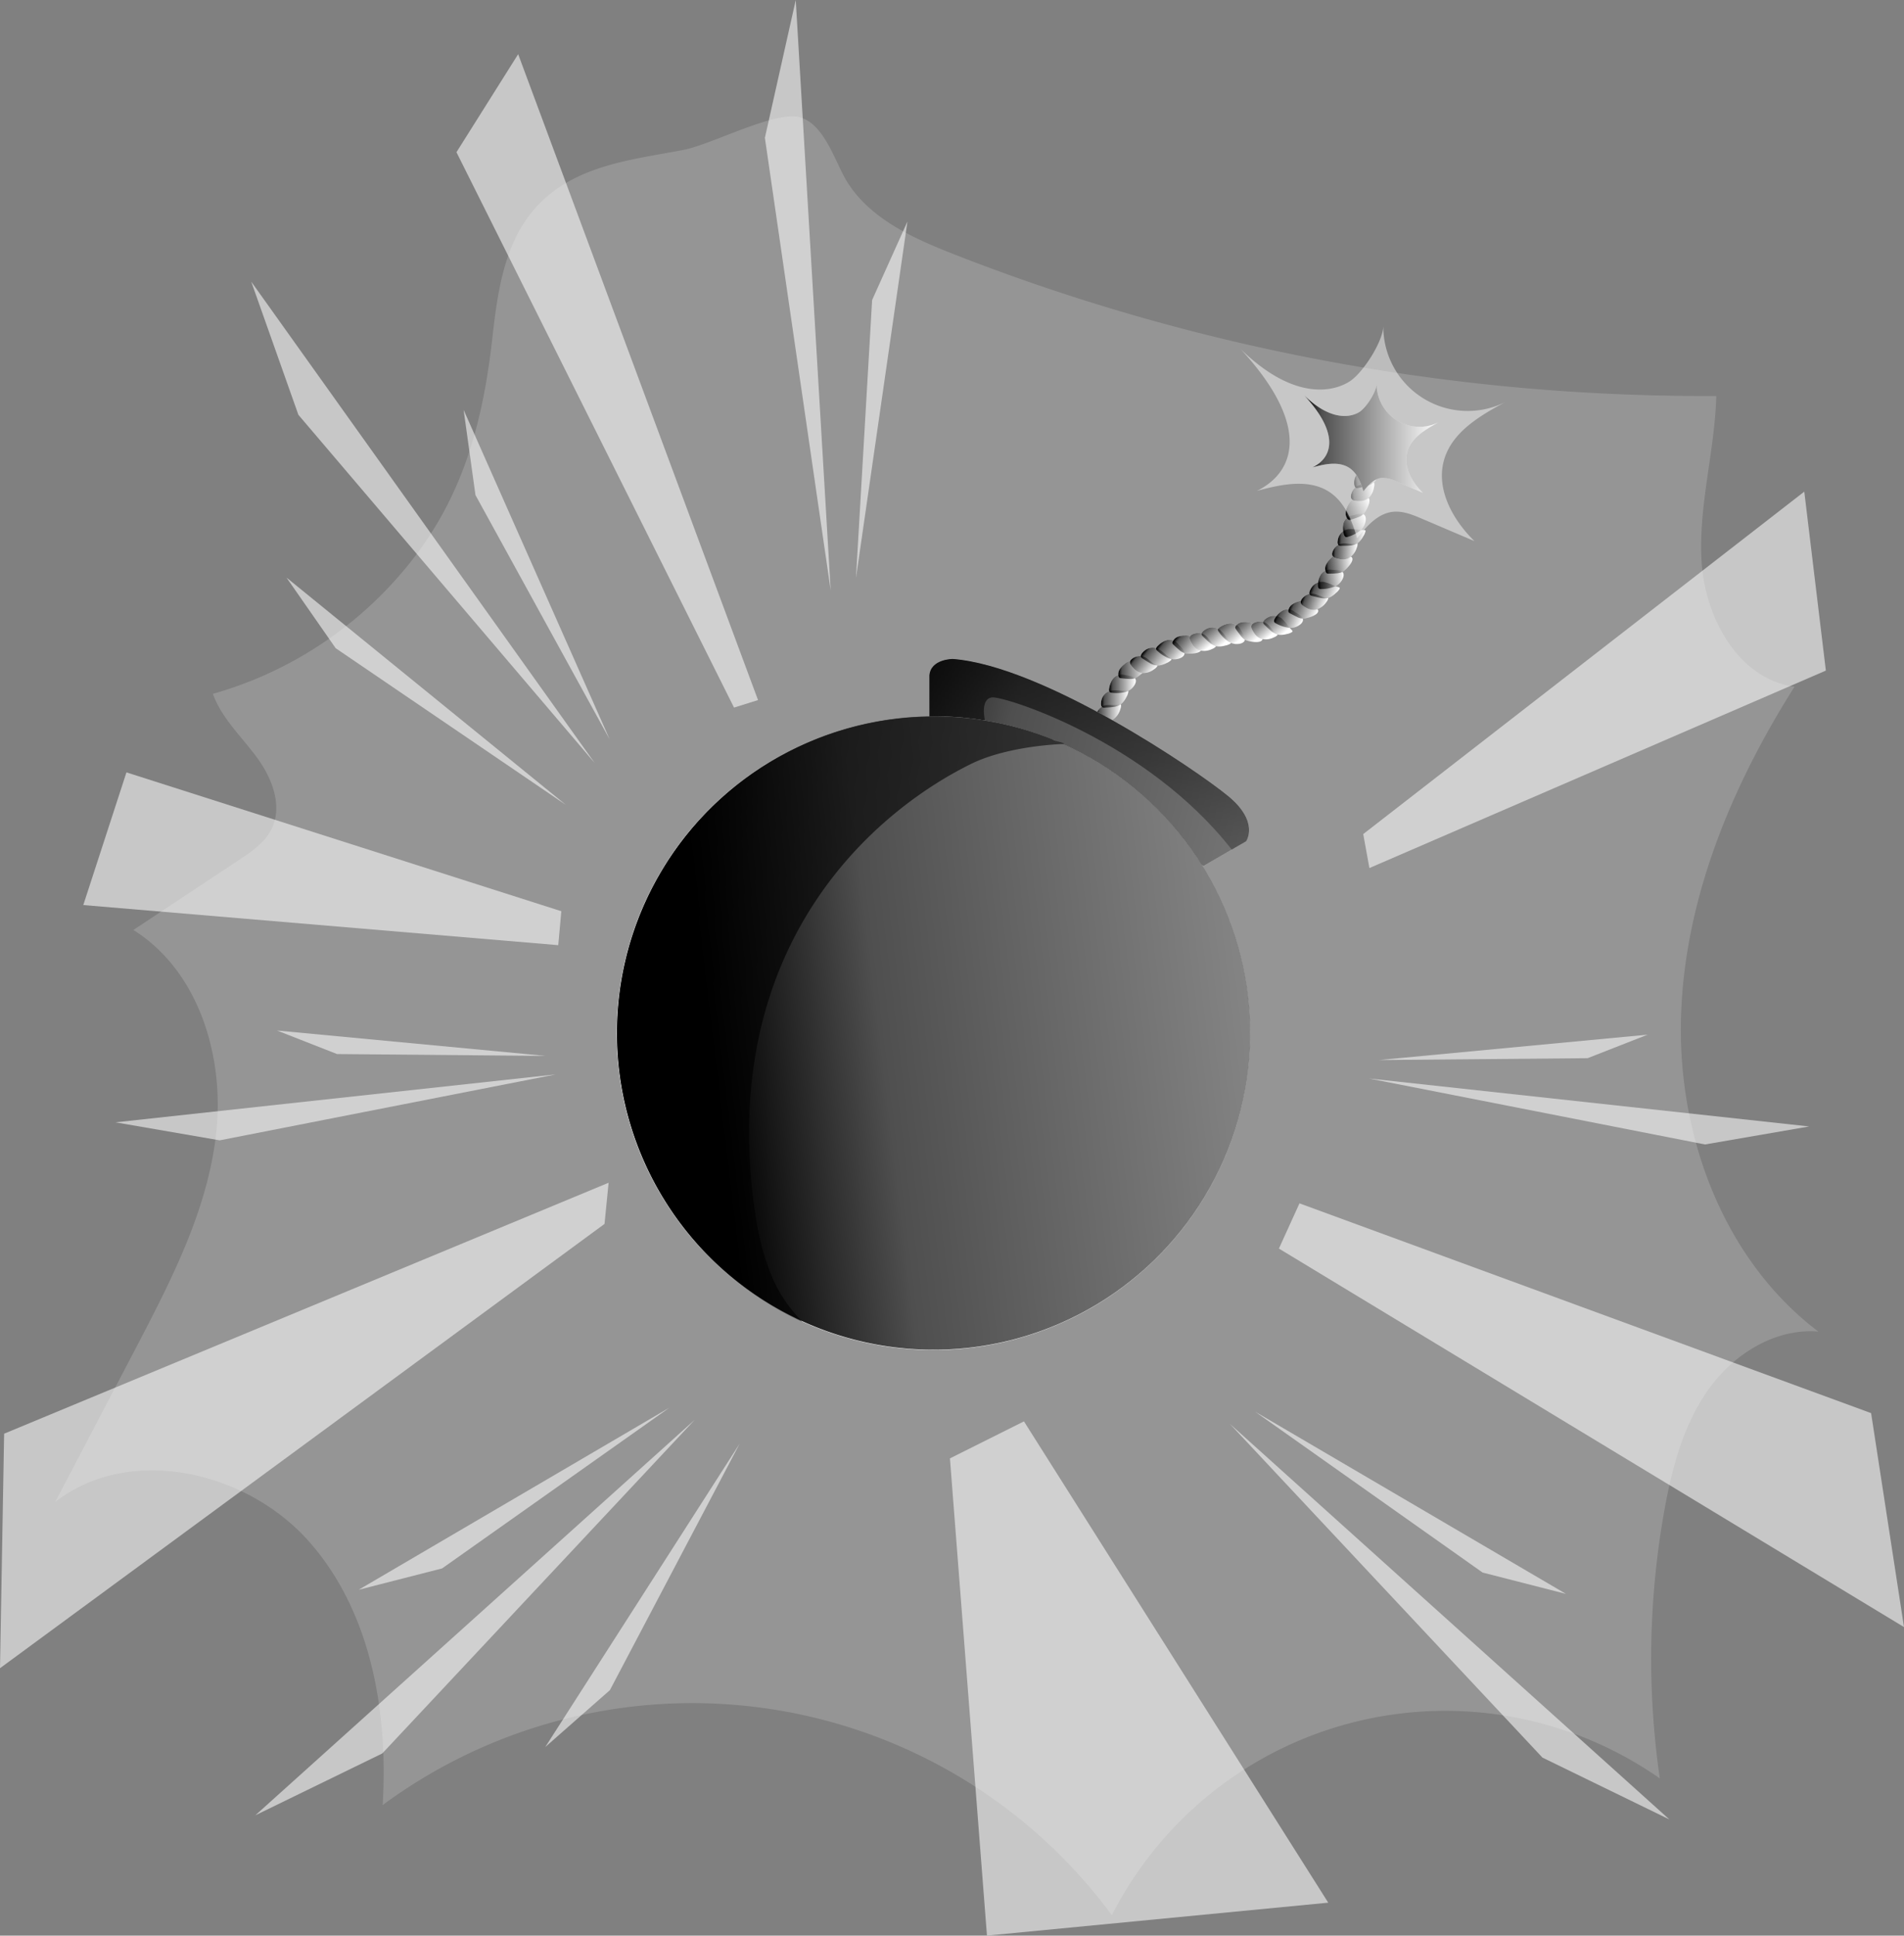 <svg id="Layer_1" data-name="Layer 1" xmlns="http://www.w3.org/2000/svg" xmlns:xlink="http://www.w3.org/1999/xlink" viewBox="0 0 521.45 529.9"><rect x="0" y="0" width="521.45" height="529.9" fill="#808080" stroke="none"/><defs><linearGradient id="linear-gradient" x1="331.05" y1="198.27" x2="337.88" y2="198.27" gradientUnits="userSpaceOnUse"><stop offset="0.01"/><stop offset="0.13" stop-opacity="0.69"/><stop offset="1" stop-opacity="0"/></linearGradient><linearGradient id="linear-gradient-2" x1="332.39" y1="194.55" x2="339.87" y2="194.55" xlink:href="#linear-gradient"/><linearGradient id="linear-gradient-3" x1="334.58" y1="190.38" x2="341.94" y2="190.38" xlink:href="#linear-gradient"/><linearGradient id="linear-gradient-4" x1="337.13" y1="186.49" x2="344.85" y2="186.49" xlink:href="#linear-gradient"/><linearGradient id="linear-gradient-5" x1="1027.85" y1="1150.24" x2="1034.68" y2="1150.24" gradientTransform="translate(211.71 -1354.01) rotate(36.97)" xlink:href="#linear-gradient"/><linearGradient id="linear-gradient-6" x1="1029.19" y1="1146.52" x2="1036.67" y2="1146.52" gradientTransform="translate(211.71 -1354.01) rotate(36.97)" xlink:href="#linear-gradient"/><linearGradient id="linear-gradient-7" x1="1031.38" y1="1142.35" x2="1038.74" y2="1142.35" gradientTransform="translate(211.71 -1354.01) rotate(36.97)" xlink:href="#linear-gradient"/><linearGradient id="linear-gradient-8" x1="1033.93" y1="1138.46" x2="1041.66" y2="1138.46" gradientTransform="translate(211.71 -1354.01) rotate(36.97)" xlink:href="#linear-gradient"/><linearGradient id="linear-gradient-9" x1="1365.58" y1="1328.43" x2="1372.41" y2="1328.43" gradientTransform="matrix(0.66, 0.75, -0.75, 0.66, 453.09, -1726.25)" xlink:href="#linear-gradient"/><linearGradient id="linear-gradient-10" x1="1366.92" y1="1324.71" x2="1374.4" y2="1324.71" gradientTransform="matrix(0.66, 0.75, -0.75, 0.66, 453.09, -1726.25)" xlink:href="#linear-gradient"/><linearGradient id="linear-gradient-11" x1="1369.11" y1="1320.55" x2="1376.47" y2="1320.55" gradientTransform="matrix(0.66, 0.75, -0.75, 0.66, 453.09, -1726.25)" xlink:href="#linear-gradient"/><linearGradient id="linear-gradient-12" x1="1371.66" y1="1316.66" x2="1379.39" y2="1316.66" gradientTransform="matrix(0.66, 0.75, -0.75, 0.66, 453.09, -1726.25)" xlink:href="#linear-gradient"/><linearGradient id="linear-gradient-13" x1="1374.36" y1="1313.66" x2="1381.19" y2="1313.66" gradientTransform="matrix(0.66, 0.75, -0.75, 0.66, 453.09, -1726.25)" xlink:href="#linear-gradient"/><linearGradient id="linear-gradient-14" x1="1375.7" y1="1309.94" x2="1383.18" y2="1309.94" gradientTransform="matrix(0.66, 0.75, -0.75, 0.66, 453.09, -1726.25)" xlink:href="#linear-gradient"/><linearGradient id="linear-gradient-15" x1="701.25" y1="781.63" x2="708.62" y2="781.63" gradientTransform="translate(26.29 -817.29) rotate(22.19)" xlink:href="#linear-gradient"/><linearGradient id="linear-gradient-16" x1="703.81" y1="777.74" x2="711.53" y2="777.74" gradientTransform="translate(26.29 -817.29) rotate(22.19)" xlink:href="#linear-gradient"/><linearGradient id="linear-gradient-17" x1="645.08" y1="701.6" x2="651.91" y2="701.6" gradientTransform="translate(12.58 -709.48) rotate(19.43)" xlink:href="#linear-gradient"/><linearGradient id="linear-gradient-18" x1="646.42" y1="697.88" x2="653.9" y2="697.88" gradientTransform="translate(12.58 -709.48) rotate(19.43)" xlink:href="#linear-gradient"/><linearGradient id="linear-gradient-19" x1="321.3" y1="-91.35" x2="328.67" y2="-91.35" gradientTransform="translate(83.93 292.15) rotate(-7.04)" xlink:href="#linear-gradient"/><linearGradient id="linear-gradient-20" x1="323.86" y1="-95.25" x2="331.58" y2="-95.25" gradientTransform="translate(83.93 292.15) rotate(-7.04)" xlink:href="#linear-gradient"/><linearGradient id="linear-gradient-21" x1="393.32" y1="205.98" x2="400.15" y2="205.98" gradientTransform="translate(12.64 -70.56) rotate(2.72)" xlink:href="#linear-gradient"/><linearGradient id="linear-gradient-22" x1="394.66" y1="202.26" x2="402.14" y2="202.26" gradientTransform="translate(12.64 -70.56) rotate(2.72)" xlink:href="#linear-gradient"/><linearGradient id="linear-gradient-23" x1="316.89" y1="-647.23" x2="324.25" y2="-647.23" gradientTransform="translate(368.99 868.25) rotate(-23.75)" xlink:href="#linear-gradient"/><linearGradient id="linear-gradient-24" x1="319.45" y1="-651.13" x2="327.17" y2="-651.13" gradientTransform="translate(368.99 868.25) rotate(-23.75)" xlink:href="#linear-gradient"/><linearGradient id="linear-gradient-25" x1="313.11" y1="-139.26" x2="319.94" y2="-139.26" gradientTransform="translate(109.16 318.42) rotate(-7.72)" xlink:href="#linear-gradient"/><linearGradient id="linear-gradient-26" x1="314.45" y1="-142.98" x2="321.93" y2="-142.98" gradientTransform="translate(109.16 318.42) rotate(-7.72)" xlink:href="#linear-gradient"/><linearGradient id="linear-gradient-27" x1="399" y1="-992.03" x2="406.37" y2="-992.03" gradientTransform="translate(629.69 1177.14) rotate(-34.19)" xlink:href="#linear-gradient"/><linearGradient id="linear-gradient-28" x1="401.56" y1="-995.92" x2="409.28" y2="-995.92" gradientTransform="translate(629.69 1177.14) rotate(-34.19)" xlink:href="#linear-gradient"/><linearGradient id="linear-gradient-29" x1="258.42" y1="194.72" x2="625.01" y2="285.95" xlink:href="#linear-gradient"/><linearGradient id="linear-gradient-30" x1="320.87" y1="156.84" x2="338.61" y2="281.85" xlink:href="#linear-gradient"/><linearGradient id="linear-gradient-31" x1="222.15" y1="293.75" x2="606.2" y2="247.57" xlink:href="#linear-gradient"/><linearGradient id="linear-gradient-32" x1="176.92" y1="258" x2="570.58" y2="355.97" xlink:href="#linear-gradient"/><linearGradient id="linear-gradient-33" x1="388.06" y1="123.14" x2="424.8" y2="123.14" xlink:href="#linear-gradient"/></defs><title>Bomb</title><path d="M89.15,193.12c2.39,6.63,7.79,11.64,12,17.33s7.19,13.35,4.07,19.67c-1.85,3.75-5.49,6.23-9,8.54l-28.84,19.1c17.9,11.21,25,34.63,22.68,55.62S77.76,353.63,68,372.33l-22,42c20.32-15.78,52.15-8.55,69.29,10.64s21.92,46.68,20.36,72.36a142.76,142.76,0,0,1,199.7,30.14,102.52,102.52,0,0,1,150.07-37.44,229.43,229.43,0,0,1,1.35-73.91c2.11-11.58,5.26-23.28,12.15-32.82s18.2-16.57,29.93-15.59c-25.85-19.55-38.48-53.3-37.63-85.7s13.76-63.48,31.1-90.85c-15.19-2-24.41-18.6-25.43-33.88s3.59-30.4,4-45.71A563.91,563.91,0,0,1,291.86,72.68C280.74,68.32,269.07,63,262.8,52.86c-3.2-5.18-6.15-15.86-13-17.6s-24.14,7.48-31.73,8.94c-14,2.68-29.29,4.11-39.74,15C168.9,69,167.12,83.1,165.65,96.06c-2.52,22.23-7.77,42.27-21.78,60.24A105.93,105.93,0,0,1,89.15,193.12Z" transform="translate(-30.85 -3.17)" fill="#ffffff" opacity="0.17"/><path d="M332.93,196.47c1.5-.69,3.37.12,4.9-.52a2.35,2.35,0,0,1-.15,1.33,4.88,4.88,0,0,1-2.11,2.92,4,4,0,0,1-2.54.31c-1.07-.18-2.12-.34-2-1.56A3.53,3.53,0,0,1,332.93,196.47Z" transform="translate(-30.85 -3.17)" fill="#ffffff"/><path d="M335.75,196.71a4.49,4.49,0,0,0,2.39-1,6.43,6.43,0,0,0,1.2-1.71,3.91,3.91,0,0,0,.52-1.39.34.34,0,0,0-.06-.28.39.39,0,0,0-.26-.06c-.49,0-1,0-1.46,0a11.9,11.9,0,0,0-2.92-.06,3.5,3.5,0,0,0-2.5,2.15,4.48,4.48,0,0,0-.26,1.31,1.6,1.6,0,0,0,.1.81c.26.56.83.42,1.32.38C334.47,196.84,335.11,196.81,335.75,196.71Z" transform="translate(-30.85 -3.17)" fill="#ffffff"/><path d="M334.63,191.56c-.08.4-.11.89.22,1.12a1,1,0,0,0,.52.14,9.79,9.79,0,0,0,3.66-.2,4.16,4.16,0,0,0,2.74-2.29c.81-2.05-1.51-2.08-2.84-2.36a3,3,0,0,0-3.32,1.08A6,6,0,0,0,334.63,191.56Z" transform="translate(-30.85 -3.17)" fill="#ffffff"/><path d="M340.83,184a3.6,3.6,0,0,0-2,.95,5.4,5.4,0,0,0-1.35,1.47,2.5,2.5,0,0,0-.28,1.94.8.8,0,0,0,.22.35.89.89,0,0,0,.4.12c.72.09,1.44.16,2.17.2a4.56,4.56,0,0,0,1.33-.07,4.62,4.62,0,0,0,1.2-.59c.67-.45,2.85-2.15,2.19-3.19-.24-.38-1.05-.33-1.43-.44A7,7,0,0,0,340.83,184Z" transform="translate(-30.85 -3.17)" fill="#ffffff"/><path d="M332.93,196.47c1.5-.69,3.37.12,4.9-.52a2.35,2.35,0,0,1-.15,1.33,4.88,4.88,0,0,1-2.11,2.92,4,4,0,0,1-2.54.31c-1.07-.18-2.12-.34-2-1.56A3.53,3.53,0,0,1,332.93,196.47Z" transform="translate(-30.85 -3.17)" fill="url(#linear-gradient)"/><path d="M335.75,196.71a4.49,4.49,0,0,0,2.39-1,6.43,6.43,0,0,0,1.2-1.71,3.91,3.91,0,0,0,.52-1.39.34.34,0,0,0-.06-.28.39.39,0,0,0-.26-.06c-.49,0-1,0-1.46,0a11.9,11.9,0,0,0-2.92-.06,3.5,3.5,0,0,0-2.5,2.15,4.48,4.48,0,0,0-.26,1.31,1.6,1.6,0,0,0,.1.81c.26.56.83.42,1.32.38C334.47,196.84,335.11,196.81,335.75,196.71Z" transform="translate(-30.85 -3.17)" fill="url(#linear-gradient-2)"/><path d="M334.63,191.56c-.08.4-.11.89.22,1.12a1,1,0,0,0,.52.14,9.79,9.79,0,0,0,3.66-.2,4.16,4.16,0,0,0,2.74-2.29c.81-2.05-1.51-2.08-2.84-2.36a3,3,0,0,0-3.32,1.08A6,6,0,0,0,334.63,191.56Z" transform="translate(-30.85 -3.17)" fill="url(#linear-gradient-3)"/><path d="M340.83,184a3.6,3.6,0,0,0-2,.95,5.4,5.4,0,0,0-1.35,1.47,2.5,2.5,0,0,0-.28,1.94.8.8,0,0,0,.22.35.89.89,0,0,0,.4.12c.72.09,1.44.16,2.17.2a4.56,4.56,0,0,0,1.33-.07,4.62,4.62,0,0,0,1.2-.59c.67-.45,2.85-2.15,2.19-3.19-.24-.38-1.05-.33-1.43-.44A7,7,0,0,0,340.83,184Z" transform="translate(-30.85 -3.17)" fill="url(#linear-gradient-4)"/><path d="M343.66,182.82c1.62.35,2.63,2.13,4.24,2.53a2.43,2.43,0,0,1-.93,1,4.86,4.86,0,0,1-3.44,1.06,4,4,0,0,1-2.21-1.28c-.75-.79-1.5-1.55-.63-2.43A3.51,3.51,0,0,1,343.66,182.82Z" transform="translate(-30.85 -3.17)" fill="#ffffff"/><path d="M345.77,184.71a4.54,4.54,0,0,0,2.52.64,6.23,6.23,0,0,0,2-.65,3.84,3.84,0,0,0,1.26-.79.35.35,0,0,0,.11-.27.37.37,0,0,0-.17-.2c-.4-.28-.8-.55-1.18-.85a11.63,11.63,0,0,0-2.3-1.8,3.46,3.46,0,0,0-3.29.21,4.63,4.63,0,0,0-1,.88,1.63,1.63,0,0,0-.41.72c-.13.6.41.83.83,1.09S345.21,184.4,345.77,184.71Z" transform="translate(-30.85 -3.17)" fill="#ffffff"/><path d="M348,179.93c-.3.26-.63.64-.5,1a1,1,0,0,0,.33.42,9.72,9.72,0,0,0,3.05,2,4.15,4.15,0,0,0,3.56-.18c1.88-1.15.05-2.56-.85-3.59a3,3,0,0,0-3.3-1.13A5.82,5.82,0,0,0,348,179.93Z" transform="translate(-30.85 -3.17)" fill="#ffffff"/><path d="M357.5,177.59a3.7,3.7,0,0,0-2.16-.44,5.25,5.25,0,0,0-2,.37A2.49,2.49,0,0,0,352,178.9a.7.7,0,0,0-.05.4.87.87,0,0,0,.25.35c.52.5,1.06,1,1.61,1.46a4.48,4.48,0,0,0,1.11.74,3.9,3.9,0,0,0,1.31.25c.81.05,3.58,0,3.67-1.23,0-.44-.64-.89-.87-1.21C358.52,179,358.25,178.09,357.5,177.59Z" transform="translate(-30.85 -3.17)" fill="#ffffff"/><path d="M343.66,182.82c1.62.35,2.63,2.13,4.24,2.53a2.43,2.43,0,0,1-.93,1,4.86,4.86,0,0,1-3.44,1.06,4,4,0,0,1-2.21-1.28c-.75-.79-1.5-1.55-.63-2.43A3.51,3.51,0,0,1,343.66,182.82Z" transform="translate(-30.85 -3.17)" fill="url(#linear-gradient-5)"/><path d="M345.77,184.71a4.54,4.54,0,0,0,2.52.64,6.23,6.23,0,0,0,2-.65,3.84,3.84,0,0,0,1.26-.79.35.35,0,0,0,.11-.27.37.37,0,0,0-.17-.2c-.4-.28-.8-.55-1.18-.85a11.63,11.63,0,0,0-2.3-1.8,3.46,3.46,0,0,0-3.29.21,4.63,4.63,0,0,0-1,.88,1.63,1.63,0,0,0-.41.72c-.13.6.41.83.83,1.09S345.21,184.4,345.77,184.71Z" transform="translate(-30.85 -3.17)" fill="url(#linear-gradient-6)"/><path d="M348,179.93c-.3.26-.63.64-.5,1a1,1,0,0,0,.33.42,9.72,9.72,0,0,0,3.05,2,4.15,4.15,0,0,0,3.56-.18c1.88-1.15.05-2.56-.85-3.59a3,3,0,0,0-3.3-1.13A5.82,5.82,0,0,0,348,179.93Z" transform="translate(-30.85 -3.17)" fill="url(#linear-gradient-7)"/><path d="M357.5,177.59a3.7,3.7,0,0,0-2.16-.44,5.25,5.25,0,0,0-2,.37A2.49,2.49,0,0,0,352,178.9a.7.7,0,0,0-.05.4.87.87,0,0,0,.25.35c.52.5,1.06,1,1.61,1.46a4.48,4.48,0,0,0,1.11.74,3.9,3.9,0,0,0,1.31.25c.81.05,3.58,0,3.67-1.23,0-.44-.64-.89-.87-1.21C358.52,179,358.25,178.09,357.5,177.59Z" transform="translate(-30.85 -3.17)" fill="url(#linear-gradient-8)"/><path d="M360.3,176.72c1.51.68,2.13,2.62,3.63,3.34a2.4,2.4,0,0,1-1.1.77,4.9,4.9,0,0,1-3.59.34,4,4,0,0,1-1.91-1.7c-.57-.92-1.14-1.82-.12-2.51A3.58,3.58,0,0,1,360.3,176.72Z" transform="translate(-30.85 -3.17)" fill="#ffffff"/><path d="M362,179a4.49,4.49,0,0,0,2.34,1.14,6.09,6.09,0,0,0,2.07-.24,3.84,3.84,0,0,0,1.39-.52.3.3,0,0,0,.16-.23.39.39,0,0,0-.12-.24c-.34-.35-.68-.7-1-1.07a12.32,12.32,0,0,0-1.89-2.23,3.48,3.48,0,0,0-3.27-.46,4.56,4.56,0,0,0-1.15.67,1.69,1.69,0,0,0-.55.61c-.24.56.24.9.6,1.24S361.49,178.59,362,179Z" transform="translate(-30.85 -3.17)" fill="#ffffff"/><path d="M365.11,174.76c-.35.2-.75.51-.7.91a1,1,0,0,0,.24.48,9.82,9.82,0,0,0,2.57,2.61,4.16,4.16,0,0,0,3.53.55c2.08-.74.56-2.51-.11-3.69a3,3,0,0,0-3-1.78A5.91,5.91,0,0,0,365.11,174.76Z" transform="translate(-30.85 -3.17)" fill="#ffffff"/><path d="M374.9,174.41a3.63,3.63,0,0,0-2-.87,5.39,5.39,0,0,0-2,0,2.51,2.51,0,0,0-1.64,1.07.69.69,0,0,0-.12.39.85.85,0,0,0,.17.39c.41.6.84,1.18,1.29,1.75a4.45,4.45,0,0,0,.93,1,4.16,4.16,0,0,0,1.23.51c.78.21,3.5.72,3.85-.46.12-.43-.45-1-.61-1.36A7.06,7.06,0,0,0,374.9,174.41Z" transform="translate(-30.85 -3.17)" fill="#ffffff"/><path d="M360.3,176.72c1.51.68,2.13,2.62,3.63,3.34a2.4,2.4,0,0,1-1.1.77,4.9,4.9,0,0,1-3.59.34,4,4,0,0,1-1.91-1.7c-.57-.92-1.14-1.82-.12-2.51A3.58,3.58,0,0,1,360.3,176.72Z" transform="translate(-30.85 -3.17)" fill="url(#linear-gradient-9)"/><path d="M362,179a4.49,4.49,0,0,0,2.34,1.14,6.09,6.09,0,0,0,2.07-.24,3.84,3.84,0,0,0,1.39-.52.3.3,0,0,0,.16-.23.39.39,0,0,0-.12-.24c-.34-.35-.68-.7-1-1.07a12.32,12.32,0,0,0-1.89-2.23,3.48,3.48,0,0,0-3.27-.46,4.56,4.56,0,0,0-1.15.67,1.69,1.69,0,0,0-.55.61c-.24.56.24.9.6,1.24S361.49,178.59,362,179Z" transform="translate(-30.85 -3.17)" fill="url(#linear-gradient-10)"/><path d="M365.11,174.76c-.35.2-.75.51-.7.91a1,1,0,0,0,.24.48,9.82,9.82,0,0,0,2.57,2.61,4.16,4.16,0,0,0,3.53.55c2.08-.74.56-2.51-.11-3.69a3,3,0,0,0-3-1.78A5.91,5.91,0,0,0,365.11,174.76Z" transform="translate(-30.85 -3.17)" fill="url(#linear-gradient-11)"/><path d="M374.9,174.41a3.63,3.63,0,0,0-2-.87,5.39,5.39,0,0,0-2,0,2.51,2.51,0,0,0-1.64,1.07.69.69,0,0,0-.12.39.85.85,0,0,0,.17.39c.41.6.84,1.18,1.29,1.75a4.45,4.45,0,0,0,.93,1,4.16,4.16,0,0,0,1.23.51c.78.21,3.5.72,3.85-.46.12-.43-.45-1-.61-1.36A7.06,7.06,0,0,0,374.9,174.41Z" transform="translate(-30.85 -3.17)" fill="url(#linear-gradient-12)"/><path d="M377.19,173.56c1.52.67,2.14,2.61,3.63,3.34a2.33,2.33,0,0,1-1.1.76,4.89,4.89,0,0,1-3.59.35,4.07,4.07,0,0,1-1.9-1.7c-.58-.93-1.15-1.83-.12-2.51A3.49,3.49,0,0,1,377.19,173.56Z" transform="translate(-30.85 -3.17)" fill="#ffffff"/><path d="M378.88,175.84a4.55,4.55,0,0,0,2.33,1.13,6.34,6.34,0,0,0,2.07-.23,3.84,3.84,0,0,0,1.39-.52.37.37,0,0,0,.17-.24.36.36,0,0,0-.13-.23c-.33-.36-.67-.7-1-1.08a12.32,12.32,0,0,0-1.89-2.23,3.48,3.48,0,0,0-3.27-.46,4.93,4.93,0,0,0-1.15.67,1.66,1.66,0,0,0-.54.61c-.25.57.24.91.59,1.25S378.38,175.42,378.88,175.84Z" transform="translate(-30.85 -3.17)" fill="#ffffff"/><path d="M380.09,172.38c-.22.34-.44.78-.22,1.12a1.14,1.14,0,0,0,.42.33,9.92,9.92,0,0,0,3.48,1.19,4.16,4.16,0,0,0,3.4-1.09c1.52-1.59-.62-2.49-1.75-3.25a3,3,0,0,0-3.48-.25A6,6,0,0,0,380.09,172.38Z" transform="translate(-30.85 -3.17)" fill="#ffffff"/><path d="M388.7,167.69a3.58,3.58,0,0,0-2.19.13,5.21,5.21,0,0,0-1.81.86,2.46,2.46,0,0,0-1,1.68.72.72,0,0,0,.07.41.84.84,0,0,0,.32.27c.64.35,1.28.68,1.94,1a3.33,3.33,0,0,0,2.59.35c.79-.16,3.45-.91,3.23-2.13-.08-.43-.84-.69-1.15-.94C390,168.76,389.56,168,388.7,167.69Z" transform="translate(-30.85 -3.17)" fill="#ffffff"/><path d="M377.19,173.56c1.52.67,2.14,2.61,3.63,3.34a2.33,2.33,0,0,1-1.1.76,4.89,4.89,0,0,1-3.59.35,4.07,4.07,0,0,1-1.9-1.7c-.58-.93-1.15-1.83-.12-2.51A3.49,3.49,0,0,1,377.19,173.56Z" transform="translate(-30.85 -3.17)" fill="url(#linear-gradient-13)"/><path d="M378.88,175.84a4.55,4.55,0,0,0,2.33,1.13,6.34,6.34,0,0,0,2.07-.23,3.84,3.84,0,0,0,1.39-.52.37.37,0,0,0,.17-.24.36.36,0,0,0-.13-.23c-.33-.36-.67-.7-1-1.08a12.32,12.32,0,0,0-1.89-2.23,3.48,3.48,0,0,0-3.27-.46,4.93,4.93,0,0,0-1.15.67,1.66,1.66,0,0,0-.54.61c-.25.57.24.91.59,1.25S378.38,175.42,378.88,175.84Z" transform="translate(-30.85 -3.17)" fill="url(#linear-gradient-14)"/><path d="M380.09,172.38c-.22.34-.44.78-.22,1.12a1.14,1.14,0,0,0,.42.33,9.92,9.92,0,0,0,3.48,1.19,4.16,4.16,0,0,0,3.4-1.09c1.52-1.59-.62-2.49-1.75-3.25a3,3,0,0,0-3.48-.25A6,6,0,0,0,380.09,172.38Z" transform="translate(-30.85 -3.17)" fill="url(#linear-gradient-15)"/><path d="M388.7,167.69a3.58,3.58,0,0,0-2.19.13,5.21,5.21,0,0,0-1.81.86,2.46,2.46,0,0,0-1,1.68.72.72,0,0,0,.07.41.84.84,0,0,0,.32.27c.64.35,1.28.68,1.94,1a3.33,3.33,0,0,0,2.59.35c.79-.16,3.45-.91,3.23-2.13-.08-.43-.84-.69-1.15-.94C390,168.76,389.56,168,388.7,167.69Z" transform="translate(-30.85 -3.17)" fill="url(#linear-gradient-16)"/><path d="M389.85,165.7c1.66-.15,3.15,1.24,4.81,1.14a2.43,2.43,0,0,1-.59,1.2,4.91,4.91,0,0,1-3,2.06,4,4,0,0,1-2.5-.56c-.95-.53-1.89-1-1.33-2.13A3.55,3.55,0,0,1,389.85,165.7Z" transform="translate(-30.85 -3.17)" fill="#ffffff"/><path d="M392.44,166.86a4.56,4.56,0,0,0,2.59-.14,6.27,6.27,0,0,0,1.69-1.22,3.71,3.71,0,0,0,1-1.13.33.33,0,0,0,0-.29c0-.08-.14-.11-.23-.14-.46-.15-.92-.28-1.38-.46a11.84,11.84,0,0,0-2.73-1,3.47,3.47,0,0,0-3.08,1.19,4.85,4.85,0,0,0-.68,1.14,1.76,1.76,0,0,0-.17.81c.06.61.65.67,1.12.79C391.19,166.55,391.8,166.74,392.44,166.86Z" transform="translate(-30.85 -3.17)" fill="#ffffff"/><path d="M391.81,163.26c0,.4,0,.9.35,1.08a1,1,0,0,0,.53.08,9.64,9.64,0,0,0,3.62-.66,4.14,4.14,0,0,0,2.44-2.6c.55-2.13-1.76-1.88-3.12-2a3,3,0,0,0-3.16,1.48A5.87,5.87,0,0,0,391.81,163.26Z" transform="translate(-30.85 -3.17)" fill="#ffffff"/><path d="M397,155a3.72,3.72,0,0,0-1.85,1.18,5.64,5.64,0,0,0-1.16,1.63,2.52,2.52,0,0,0,0,2,.66.66,0,0,0,.25.32.83.83,0,0,0,.42.07c.72,0,1.45,0,2.17-.07a4.39,4.39,0,0,0,1.31-.23,4.16,4.16,0,0,0,1.12-.73c.61-.53,2.57-2.49,1.79-3.44-.29-.34-1.08-.19-1.47-.26A7.2,7.2,0,0,0,397,155Z" transform="translate(-30.85 -3.17)" fill="#ffffff"/><path d="M389.85,165.7c1.66-.15,3.15,1.24,4.81,1.14a2.43,2.43,0,0,1-.59,1.2,4.91,4.91,0,0,1-3,2.06,4,4,0,0,1-2.5-.56c-.95-.53-1.89-1-1.33-2.13A3.55,3.55,0,0,1,389.85,165.7Z" transform="translate(-30.85 -3.17)" fill="url(#linear-gradient-17)"/><path d="M392.44,166.86a4.56,4.56,0,0,0,2.59-.14,6.27,6.27,0,0,0,1.69-1.22,3.71,3.71,0,0,0,1-1.13.33.33,0,0,0,0-.29c0-.08-.14-.11-.23-.14-.46-.15-.92-.28-1.38-.46a11.84,11.84,0,0,0-2.73-1,3.47,3.47,0,0,0-3.08,1.19,4.85,4.85,0,0,0-.68,1.14,1.76,1.76,0,0,0-.17.81c.06.61.65.67,1.12.79C391.19,166.55,391.8,166.74,392.44,166.86Z" transform="translate(-30.85 -3.17)" fill="url(#linear-gradient-18)"/><path d="M391.81,163.26c0,.4,0,.9.35,1.08a1,1,0,0,0,.53.08,9.64,9.64,0,0,0,3.62-.66,4.14,4.14,0,0,0,2.44-2.6c.55-2.13-1.76-1.88-3.12-2a3,3,0,0,0-3.16,1.48A5.87,5.87,0,0,0,391.81,163.26Z" transform="translate(-30.85 -3.17)" fill="url(#linear-gradient-19)"/><path d="M397,155a3.72,3.72,0,0,0-1.85,1.18,5.64,5.64,0,0,0-1.16,1.63,2.52,2.52,0,0,0,0,2,.66.66,0,0,0,.25.32.83.83,0,0,0,.42.07c.72,0,1.45,0,2.17-.07a4.39,4.39,0,0,0,1.31-.23,4.16,4.16,0,0,0,1.12-.73c.61-.53,2.57-2.49,1.79-3.44-.29-.34-1.08-.19-1.47-.26A7.2,7.2,0,0,0,397,155Z" transform="translate(-30.85 -3.17)" fill="url(#linear-gradient-20)"/><path d="M397.69,152.16c1.54-.62,3.37.28,4.93-.29a2.44,2.44,0,0,1-.22,1.32,4.87,4.87,0,0,1-2.25,2.82,4,4,0,0,1-2.54.19c-1.07-.23-2.11-.44-1.89-1.66A3.52,3.52,0,0,1,397.69,152.16Z" transform="translate(-30.85 -3.17)" fill="#ffffff"/><path d="M400.5,152.53a4.6,4.6,0,0,0,2.44-.88,6.38,6.38,0,0,0,1.27-1.65,3.71,3.71,0,0,0,.59-1.37.3.3,0,0,0-.05-.28.39.39,0,0,0-.26-.07c-.48,0-1,0-1.45-.05a12.51,12.51,0,0,0-2.92-.19,3.49,3.49,0,0,0-2.6,2,4.44,4.44,0,0,0-.32,1.29,1.74,1.74,0,0,0,.06.82c.23.57.82.46,1.31.44S399.86,152.6,400.5,152.53Z" transform="translate(-30.85 -3.17)" fill="#ffffff"/><path d="M398.86,149.26c.09.39.25.86.65.94a1.2,1.2,0,0,0,.53-.08,9.74,9.74,0,0,0,3.27-1.67,4.15,4.15,0,0,0,1.59-3.2c-.08-2.2-2.22-1.29-3.55-1a3.06,3.06,0,0,0-2.61,2.33A6,6,0,0,0,398.86,149.26Z" transform="translate(-30.85 -3.17)" fill="#ffffff"/><path d="M401.48,139.81a3.71,3.71,0,0,0-1.44,1.66,5.62,5.62,0,0,0-.64,1.9,2.51,2.51,0,0,0,.53,1.88.67.67,0,0,0,.34.23.77.77,0,0,0,.42,0c.69-.21,1.38-.44,2.06-.7a4,4,0,0,0,1.19-.6,3.86,3.86,0,0,0,.86-1c.43-.68,1.74-3.12.72-3.8-.37-.25-1.09.12-1.48.17A7.13,7.13,0,0,0,401.48,139.81Z" transform="translate(-30.85 -3.17)" fill="#ffffff"/><path d="M397.69,152.16c1.54-.62,3.37.28,4.93-.29a2.44,2.44,0,0,1-.22,1.32,4.87,4.87,0,0,1-2.25,2.82,4,4,0,0,1-2.54.19c-1.07-.23-2.11-.44-1.89-1.66A3.52,3.52,0,0,1,397.69,152.16Z" transform="translate(-30.85 -3.17)" fill="url(#linear-gradient-21)"/><path d="M400.5,152.53a4.6,4.6,0,0,0,2.44-.88,6.38,6.38,0,0,0,1.27-1.65,3.71,3.71,0,0,0,.59-1.37.3.3,0,0,0-.05-.28.39.39,0,0,0-.26-.07c-.48,0-1,0-1.45-.05a12.51,12.51,0,0,0-2.92-.19,3.49,3.49,0,0,0-2.6,2,4.44,4.44,0,0,0-.32,1.29,1.74,1.74,0,0,0,.06.82c.23.57.82.46,1.31.44S399.86,152.6,400.5,152.53Z" transform="translate(-30.85 -3.17)" fill="url(#linear-gradient-22)"/><path d="M398.86,149.26c.09.39.25.86.65.94a1.2,1.2,0,0,0,.53-.08,9.74,9.74,0,0,0,3.27-1.67,4.15,4.15,0,0,0,1.59-3.2c-.08-2.2-2.22-1.29-3.55-1a3.06,3.06,0,0,0-2.61,2.33A6,6,0,0,0,398.86,149.26Z" transform="translate(-30.85 -3.17)" fill="url(#linear-gradient-23)"/><path d="M401.48,139.81a3.71,3.71,0,0,0-1.44,1.66,5.62,5.62,0,0,0-.64,1.9,2.51,2.51,0,0,0,.53,1.88.67.67,0,0,0,.34.23.77.77,0,0,0,.42,0c.69-.21,1.38-.44,2.06-.7a4,4,0,0,0,1.19-.6,3.86,3.86,0,0,0,.86-1c.43-.68,1.74-3.12.72-3.8-.37-.25-1.09.12-1.48.17A7.13,7.13,0,0,0,401.48,139.81Z" transform="translate(-30.85 -3.17)" fill="url(#linear-gradient-24)"/><path d="M402.36,136.35c1.4-.89,3.36-.34,4.79-1.18a2.44,2.44,0,0,1,0,1.34,4.93,4.93,0,0,1-1.7,3.18,4,4,0,0,1-2.47.64c-1.09,0-2.16-.05-2.16-1.28A3.55,3.55,0,0,1,402.36,136.35Z" transform="translate(-30.85 -3.17)" fill="#ffffff"/><path d="M405.19,136.2a4.52,4.52,0,0,0,2.24-1.31,6.24,6.24,0,0,0,.95-1.85,3.88,3.88,0,0,0,.33-1.45.33.33,0,0,0-.1-.27.36.36,0,0,0-.27,0c-.47.08-.95.17-1.43.22a11.63,11.63,0,0,0-2.9.34,3.47,3.47,0,0,0-2.2,2.46,4.58,4.58,0,0,0-.08,1.33,1.7,1.7,0,0,0,.21.8c.33.51.88.29,1.36.19S404.57,136.39,405.19,136.2Z" transform="translate(-30.85 -3.17)" fill="#ffffff"/><path d="M403,133.28c.15.37.4.8.8.81a1,1,0,0,0,.51-.18,9.86,9.86,0,0,0,2.92-2.23,4.17,4.17,0,0,0,1-3.43c-.48-2.15-2.42-.87-3.68-.35a3,3,0,0,0-2.14,2.76A5.86,5.86,0,0,0,403,133.28Z" transform="translate(-30.85 -3.17)" fill="#ffffff"/><path d="M403.85,123.52a3.57,3.57,0,0,0-1.11,1.89,5.35,5.35,0,0,0-.29,2,2.5,2.5,0,0,0,.86,1.76.74.74,0,0,0,.37.17.9.9,0,0,0,.41-.13c.64-.33,1.28-.68,1.9-1.05a4.66,4.66,0,0,0,1.06-.81,3.92,3.92,0,0,0,.66-1.16c.31-.75,1.15-3.38,0-3.87-.41-.18-1.05.32-1.42.43A7,7,0,0,0,403.85,123.52Z" transform="translate(-30.85 -3.17)" fill="#ffffff"/><path d="M402.36,136.35c1.4-.89,3.36-.34,4.79-1.18a2.44,2.44,0,0,1,0,1.34,4.93,4.93,0,0,1-1.7,3.18,4,4,0,0,1-2.47.64c-1.09,0-2.16-.05-2.16-1.28A3.55,3.55,0,0,1,402.36,136.35Z" transform="translate(-30.85 -3.17)" fill="url(#linear-gradient-25)"/><path d="M405.19,136.2a4.52,4.52,0,0,0,2.24-1.31,6.24,6.24,0,0,0,.95-1.85,3.88,3.88,0,0,0,.33-1.45.33.33,0,0,0-.1-.27.36.36,0,0,0-.27,0c-.47.08-.95.17-1.43.22a11.63,11.63,0,0,0-2.9.34,3.47,3.47,0,0,0-2.2,2.46,4.58,4.58,0,0,0-.08,1.33,1.7,1.7,0,0,0,.21.8c.33.51.88.29,1.36.19S404.57,136.39,405.19,136.2Z" transform="translate(-30.85 -3.17)" fill="url(#linear-gradient-26)"/><path d="M403,133.28c.15.37.4.8.8.81a1,1,0,0,0,.51-.18,9.86,9.86,0,0,0,2.92-2.23,4.17,4.17,0,0,0,1-3.43c-.48-2.15-2.42-.87-3.68-.35a3,3,0,0,0-2.14,2.76A5.86,5.86,0,0,0,403,133.28Z" transform="translate(-30.85 -3.17)" fill="url(#linear-gradient-27)"/><path d="M403.85,123.52a3.57,3.57,0,0,0-1.11,1.89,5.35,5.35,0,0,0-.29,2,2.5,2.5,0,0,0,.86,1.76.74.74,0,0,0,.37.17.9.9,0,0,0,.41-.13c.64-.33,1.28-.68,1.9-1.05a4.66,4.66,0,0,0,1.06-.81,3.92,3.92,0,0,0,.66-1.16c.31-.75,1.15-3.38,0-3.87-.41-.18-1.05.32-1.42.43A7,7,0,0,0,403.85,123.52Z" transform="translate(-30.85 -3.17)" fill="url(#linear-gradient-28)"/><path d="M285.38,188.06v14.26l75.09,37.92,11.63-6.76s3.76-5.25-4.88-12.39-50.68-35.66-75.45-37.54C291.77,183.55,285.76,183.55,285.38,188.06Z" transform="translate(-30.85 -3.17)" fill="#ffffff"/><path d="M372.11,233.49l-3.92,2.27-7.72,4.48-75.08-37.91V188.06c.37-4.5,6.38-4.5,6.38-4.5,24.78,1.87,66.82,30.41,75.46,37.54S372.11,233.49,372.11,233.49Z" transform="translate(-30.85 -3.17)" fill="url(#linear-gradient-29)"/><path d="M372.11,233.49l-3.92,2.27,0,0c-23.37-29.85-62.23-42-65.61-41.67s-2,6.19-2,6.19l-15.2.24V188.06c.37-4.5,6.38-4.5,6.38-4.5,24.78,1.87,66.82,30.41,75.46,37.54S372.11,233.49,372.11,233.49Z" transform="translate(-30.85 -3.17)" fill="url(#linear-gradient-30)"/><circle cx="286.48" cy="286.01" r="86.75" transform="translate(-149.19 283.17) rotate(-45)" fill="#ffffff"/><path d="M373.24,286a86.71,86.71,0,1,1-54.09-80.38A86.77,86.77,0,0,1,373.24,286Z" transform="translate(-30.85 -3.17)" fill="url(#linear-gradient-31)"/><path d="M236.58,326.21c2.25,25.53,8.64,33,13.95,38.79a86.78,86.78,0,0,1,68.62-159.37c.58.45,2.64.73,3.21,1.2,0,0-15.24.34-25.71,5.54C269.84,225.65,230.77,260.4,236.58,326.21Z" transform="translate(-30.85 -3.17)" fill="url(#linear-gradient-32)"/><path d="M375.08,137.56c6.67-1.81,14.34-3.47,20.05.43,4.08,2.8,6,7.77,7.4,12.53,2.56-3.23,5.55-6.7,9.65-7.22,2.79-.35,5.54.78,8.13,1.89l14.36,6.12c-6-5.84-10.71-14.41-8.27-22.44,2.27-7.5,9.79-11.92,16.7-15.62a23.1,23.1,0,0,1-33.4-20.91c-.05,4.34-5.63,13-9.29,15.29-4.42,2.81-15.17,5.35-29.81-8.92C389.37,119,386.18,132.07,375.08,137.56Z" transform="translate(-30.85 -3.17)" fill="#ffffff" opacity="0.47" style="isolation:isolate"/><path d="M390.33,131.11c3.38-.92,7.27-1.76,10.16.22,2.07,1.42,3.05,3.94,3.75,6.35,1.3-1.64,2.82-3.4,4.89-3.66a8.13,8.13,0,0,1,4.12.95l7.28,3.11c-3.06-3-5.43-7.3-4.19-11.38,1.15-3.8,5-6,8.46-7.91a11.72,11.72,0,0,1-16.93-10.6c0,2.2-2.85,6.57-4.7,7.75-2.24,1.43-7.69,2.71-15.11-4.52C397.57,121.69,396,128.33,390.33,131.11Z" transform="translate(-30.85 -3.17)" fill="#ffffff"/><path d="M390.33,131.11c3.38-.92,7.27-1.76,10.16.22,2.07,1.42,3.05,3.94,3.75,6.35,1.3-1.64,2.82-3.4,4.89-3.66a8.13,8.13,0,0,1,4.12.95l7.28,3.11c-3.06-3-5.43-7.3-4.19-11.38,1.15-3.8,5-6,8.46-7.91a11.72,11.72,0,0,1-16.93-10.6c0,2.2-2.85,6.57-4.7,7.75-2.24,1.43-7.69,2.71-15.11-4.52C397.57,121.69,396,128.33,390.33,131.11Z" transform="translate(-30.85 -3.17)" fill="#ffffff" opacity="0.18" style="isolation:isolate"/><path d="M390.33,131.11c3.38-.92,7.27-1.76,10.16.22,2.07,1.42,3.05,3.94,3.75,6.35,1.3-1.64,2.82-3.4,4.89-3.66a8.13,8.13,0,0,1,4.12.95l7.28,3.11c-3.06-3-5.43-7.3-4.19-11.38,1.15-3.8,5-6,8.46-7.91a11.72,11.72,0,0,1-16.93-10.6c0,2.2-2.85,6.57-4.7,7.75-2.24,1.43-7.69,2.71-15.11-4.52C397.57,121.69,396,128.33,390.33,131.11Z" transform="translate(-30.85 -3.17)" fill="url(#linear-gradient-33)"/><g opacity="0.56"><polygon points="209.48 37.73 227.5 161.62 217.93 0 209.48 37.73" fill="#ffffff"/><polygon points="238.85 82.14 234.42 158.29 248.52 60.65 238.85 82.14" fill="#ffffff"/><polygon points="60.17 312.18 152.21 294.13 31.62 307.25 60.17 312.18" fill="#ffffff"/><polygon points="92.31 288.56 149.47 289.07 75.88 282.12 92.31 288.56" fill="#ffffff"/><polygon points="81.72 113.56 162.87 208.88 68.81 77.11 81.72 113.56" fill="#ffffff"/><polygon points="130.22 135.54 166.96 202.39 126.97 112.2 130.22 135.54" fill="#ffffff"/><polygon points="91.93 177.45 155.01 220.37 78.46 158.12 91.93 177.45" fill="#ffffff"/><polygon points="104.69 480.03 190.28 388.67 69.93 496.96 104.69 480.03" fill="#ffffff"/><polygon points="121.08 429.37 183.37 385.34 98.25 435.21 121.08 429.37" fill="#ffffff"/><polygon points="466.95 313.31 374.91 295.25 495.49 308.38 466.95 313.31" fill="#ffffff"/><polygon points="434.8 289.69 377.65 290.2 451.24 283.25 434.8 289.69" fill="#ffffff"/><polygon points="422.43 481.16 336.83 389.8 457.19 498.09 422.43 481.16" fill="#ffffff"/><polygon points="406.04 430.5 343.74 386.46 428.86 436.34 406.04 430.5" fill="#ffffff"/><polygon points="167.03 462.7 202.58 395.2 149.34 478.26 167.03 462.7" fill="#ffffff"/><polygon points="1.13 392.49 166.68 323.79 165.56 335.06 0 456.69 1.13 392.49" fill="#ffffff"/><polygon points="260.16 399.25 270.3 529.89 363.77 520.88 280.43 389.12 260.16 399.25" fill="#ffffff"/><polygon points="350.26 341.81 521.45 445.43 512.44 386.86 355.89 329.43 350.26 341.81" fill="#ffffff"/><polygon points="125.01 41.67 201.03 193.71 207.6 191.65 141.91 14.83 125.01 41.67" fill="#ffffff"/><polygon points="34.63 211.45 153.73 249.46 152.89 258.75 22.81 247.77 34.63 211.45" fill="#ffffff"/><polygon points="494.14 134.59 373.35 228.34 375.04 237.64 500.05 183.58 494.14 134.59" fill="#ffffff"/></g></svg>
